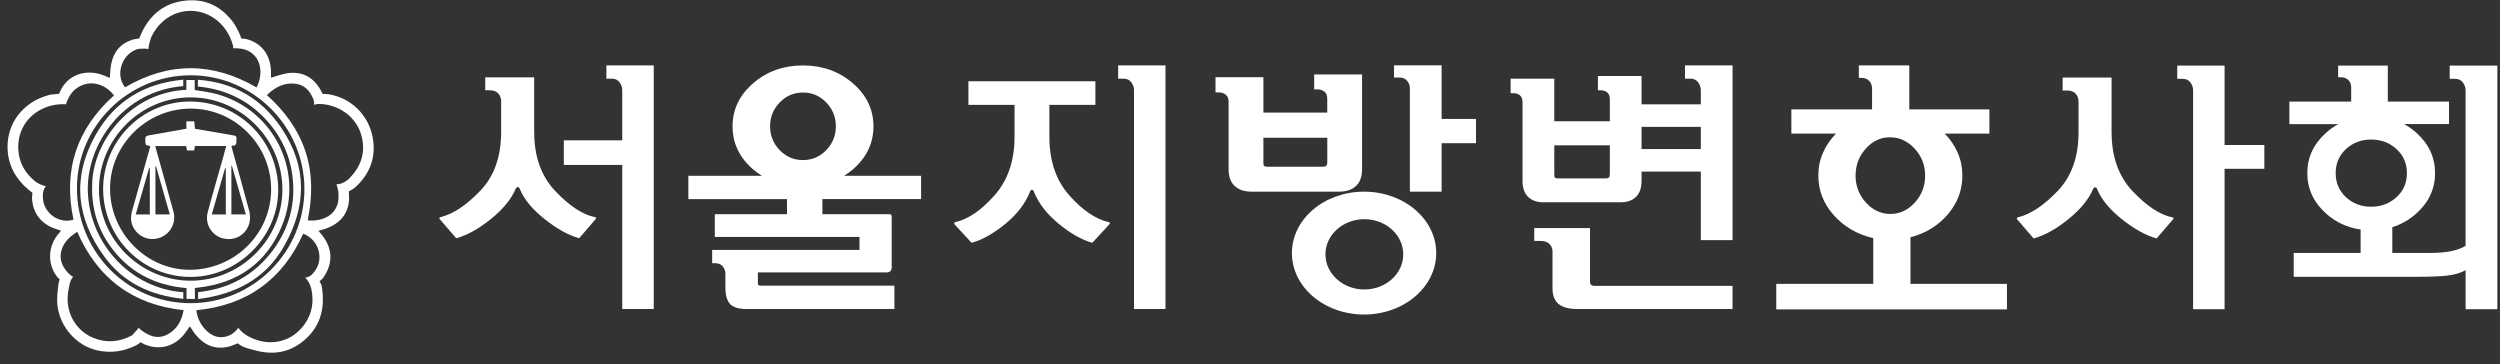 <svg width="151" height="22" viewBox="0 0 151 22" fill="none" xmlns="http://www.w3.org/2000/svg">
<rect x="0" y="0" width="151" height="22" fill="#333333" stroke="none"/>
<path d="M32.266 7.98C32.266 9.462 32.693 10.652 33.545 11.546C34.397 12.442 35.189 12.964 35.925 13.112C35.979 13.123 36.005 13.142 36.005 13.168C36.005 13.194 35.994 13.22 35.973 13.239L34.983 14.39C34.333 14.209 33.635 13.823 32.891 13.231C32.146 12.638 31.644 12.028 31.388 11.399C31.367 11.335 31.33 11.302 31.276 11.302C31.223 11.302 31.179 11.335 31.149 11.399C30.882 12.028 30.383 12.638 29.647 13.231C28.913 13.823 28.213 14.209 27.555 14.39L26.565 13.239C26.543 13.218 26.535 13.194 26.541 13.168C26.546 13.142 26.571 13.123 26.612 13.112C27.368 12.931 28.166 12.401 29.008 11.522C29.849 10.643 30.269 9.462 30.269 7.98V6.109C30.269 5.939 30.213 5.786 30.101 5.655C29.989 5.521 29.821 5.454 29.598 5.454H29.309V4.67H32.264V7.98H32.266ZM37.585 8.475H34.055V9.962H37.585V18.663H39.485V3.95H36.625V4.75H36.943C37.157 4.75 37.316 4.825 37.423 4.974C37.529 5.123 37.583 5.278 37.583 5.437V8.475H37.585Z" fill="white"/>
<path d="M55.634 12.026V10.619H50.983C51.166 10.503 51.343 10.378 51.51 10.234C52.341 9.518 52.757 8.65 52.757 7.631C52.757 6.612 52.341 5.743 51.51 5.028C50.68 4.312 49.677 3.953 48.501 3.953C47.326 3.953 46.323 4.31 45.492 5.028C44.662 5.745 44.246 6.612 44.246 7.631C44.246 8.65 44.662 9.518 45.492 10.234C45.66 10.378 45.837 10.505 46.02 10.619H41.577V12.026H47.535V12.938H43.174V14.312H51.913V15.097H43.015V15.896H43.174C43.388 15.896 43.547 15.961 43.654 16.088C43.76 16.215 43.814 16.37 43.814 16.551V17.335C43.814 17.827 43.91 18.169 44.102 18.368C44.294 18.566 44.623 18.663 45.092 18.663H54.022V17.256H45.938C45.884 17.256 45.845 17.245 45.817 17.224C45.792 17.202 45.776 17.17 45.776 17.127V16.454H53.54C53.656 16.454 53.74 16.424 53.788 16.366C53.835 16.308 53.859 16.234 53.859 16.15V13.112C53.859 13.037 53.846 12.989 53.818 12.968C53.792 12.946 53.751 12.936 53.697 12.936H49.672V12.024H55.634V12.026ZM47.094 6.189C47.481 5.788 47.95 5.588 48.499 5.588C49.048 5.588 49.517 5.788 49.905 6.189C50.292 6.59 50.486 7.07 50.486 7.629C50.486 8.187 50.292 8.667 49.905 9.068C49.517 9.469 49.048 9.669 48.499 9.669C47.948 9.669 47.481 9.469 47.094 9.068C46.706 8.667 46.513 8.189 46.513 7.629C46.513 7.07 46.706 6.59 47.094 6.189Z" fill="white"/>
<path d="M58.492 6.334V4.909H66.161V6.334H63.383V8.253C63.383 9.714 63.783 10.895 64.582 11.796C65.38 12.696 66.174 13.237 66.962 13.418C67.016 13.429 67.042 13.444 67.042 13.466C67.042 13.487 67.031 13.513 67.009 13.545L65.972 14.666C65.333 14.485 64.657 14.101 63.942 13.515C63.228 12.929 62.728 12.278 62.44 11.565C62.418 11.501 62.384 11.466 62.337 11.462C62.289 11.457 62.248 11.492 62.216 11.565C61.938 12.281 61.443 12.929 60.731 13.515C60.016 14.101 59.336 14.485 58.686 14.666L57.649 13.545C57.638 13.513 57.634 13.487 57.634 13.466C57.634 13.444 57.655 13.429 57.698 13.418C58.486 13.237 59.28 12.694 60.079 11.787C60.877 10.882 61.278 9.704 61.278 8.253V6.334H58.492ZM68.494 18.663V5.437C68.494 5.278 68.441 5.123 68.335 4.974C68.228 4.825 68.068 4.75 67.855 4.75H67.537V3.95H70.395V18.663H68.494Z" fill="white"/>
<path d="M80.166 6.801V5.95C80.166 5.771 80.111 5.635 80.001 5.541C79.889 5.446 79.747 5.398 79.57 5.398H79.377V4.498H82.269V10.223C82.269 10.669 82.147 11.005 81.901 11.233C81.656 11.462 81.316 11.576 80.885 11.576H75.591C75.158 11.576 74.82 11.462 74.575 11.233C74.329 11.005 74.207 10.669 74.207 10.223V6.133C74.207 5.954 74.151 5.819 74.041 5.724C73.929 5.629 73.787 5.582 73.611 5.582H73.417V4.664H76.309V6.801H80.166ZM76.309 8.32V9.822C76.309 9.945 76.329 10.016 76.372 10.04C76.413 10.061 76.486 10.072 76.591 10.072H79.887C79.992 10.072 80.065 10.053 80.106 10.014C80.147 9.975 80.169 9.906 80.169 9.805V8.32H76.309ZM89.15 8.648H87.073V11.576H85.156V5.31C85.156 5.164 85.102 5.021 84.996 4.886C84.889 4.75 84.729 4.681 84.516 4.681H84.198V3.948H87.073V7.183H89.15V8.648Z" fill="white"/>
<path d="M102.729 6.301V5.437C102.729 5.278 102.676 5.123 102.57 4.974C102.462 4.825 102.303 4.75 102.09 4.75H101.772V3.95H104.647V14.504H102.729V10.363H99.15V10.923C99.15 11.35 99.038 11.673 98.814 11.891C98.59 12.108 98.281 12.218 97.887 12.218H93.222C92.829 12.218 92.519 12.108 92.297 11.891C92.073 11.673 91.961 11.35 91.961 10.923V6.157C91.961 5.987 91.91 5.855 91.811 5.765C91.709 5.674 91.578 5.629 91.419 5.629H91.242V4.75H93.879V7.325H97.234V5.982C97.234 5.812 97.183 5.681 97.082 5.59C96.981 5.5 96.849 5.454 96.69 5.454H96.513V4.59H99.15V6.301H102.729ZM96.036 17.034C96.036 17.107 96.059 17.163 96.109 17.204C96.158 17.245 96.225 17.267 96.311 17.267H104.645V18.663H95.261C94.757 18.663 94.385 18.561 94.139 18.361C93.894 18.159 93.771 17.842 93.771 17.407V15.187C93.771 15.011 93.709 14.862 93.588 14.737C93.466 14.612 93.283 14.552 93.037 14.552H92.669V13.776H96.036V17.034ZM93.879 8.779V10.537C93.879 10.656 93.898 10.725 93.935 10.744C93.972 10.766 94.038 10.777 94.135 10.777H96.978C97.073 10.777 97.14 10.757 97.178 10.721C97.215 10.684 97.234 10.617 97.234 10.52V8.779H93.879ZM99.15 7.661V9.003H102.729V7.661H99.15Z" fill="white"/>
<path d="M108.198 8.068V6.609H113.073V5.357C113.073 5.164 113.015 5.006 112.901 4.886C112.787 4.765 112.632 4.705 112.439 4.705H112.275V3.95H115.321V6.609H120.159V8.068H117.458C117.796 8.411 118.058 8.796 118.246 9.225C118.433 9.654 118.527 10.115 118.527 10.606C118.527 11.488 118.23 12.27 117.639 12.957C117.047 13.642 116.298 14.101 115.392 14.33V17.144H121.22V18.689H107.286V17.144H113.145V14.381C112.189 14.164 111.399 13.707 110.77 13.009C110.142 12.311 109.828 11.511 109.828 10.606C109.828 10.115 109.92 9.654 110.11 9.225C110.297 8.796 110.56 8.411 110.897 8.068H108.198ZM112.693 8.977C112.281 9.434 112.077 9.979 112.077 10.606C112.077 11.236 112.286 11.778 112.701 12.235C113.119 12.692 113.609 12.923 114.178 12.923C114.746 12.923 115.239 12.694 115.654 12.235C116.072 11.778 116.278 11.236 116.278 10.606C116.278 9.977 116.067 9.434 115.643 8.977C115.219 8.521 114.724 8.292 114.156 8.292C113.592 8.29 113.104 8.518 112.693 8.977Z" fill="white"/>
<path d="M127.541 7.993C127.541 9.475 127.968 10.665 128.82 11.559C129.672 12.455 130.464 12.976 131.2 13.125C131.254 13.136 131.28 13.155 131.28 13.181C131.28 13.207 131.269 13.233 131.248 13.252L130.258 14.403C129.608 14.222 128.91 13.836 128.166 13.244C127.421 12.651 126.919 12.041 126.663 11.412C126.642 11.348 126.605 11.315 126.551 11.315C126.498 11.315 126.457 11.348 126.424 11.412C126.157 12.041 125.658 12.651 124.922 13.244C124.188 13.836 123.489 14.222 122.83 14.403L121.84 13.252C121.818 13.231 121.81 13.207 121.816 13.181C121.821 13.155 121.846 13.136 121.887 13.125C122.643 12.944 123.441 12.414 124.283 11.535C125.124 10.656 125.544 9.475 125.544 7.993V6.122C125.544 5.952 125.488 5.799 125.376 5.668C125.264 5.534 125.096 5.467 124.873 5.467H124.584V4.683H127.539V7.993H127.541ZM134.364 8.76V3.961H131.506V4.761H131.825C132.038 4.761 132.197 4.836 132.305 4.985C132.41 5.133 132.464 5.289 132.464 5.448V18.674H134.364V10.197H136.766V8.758H134.364V8.76Z" fill="white"/>
<path d="M82.39 11.576C79.984 11.576 78.031 13.237 78.031 15.286C78.031 17.335 79.984 18.997 82.39 18.997C84.796 18.997 86.748 17.335 86.748 15.286C86.748 13.237 84.798 11.576 82.39 11.576ZM82.407 17.484C81.109 17.484 80.057 16.534 80.057 15.362C80.057 14.19 81.109 13.239 82.407 13.239C83.705 13.239 84.757 14.19 84.757 15.362C84.757 16.534 83.705 17.484 82.407 17.484Z" fill="white"/>
<path d="M147.963 3.961V4.761H148.281C148.494 4.761 148.654 4.836 148.761 4.985C148.867 5.133 148.921 5.289 148.921 5.448V14.847C148.697 14.985 148.413 15.092 148.066 15.166C147.72 15.241 147.27 15.278 146.717 15.278H144.495V13.72C145.031 13.554 145.516 13.28 145.948 12.893C146.702 12.216 147.078 11.404 147.078 10.456C147.078 9.507 146.702 8.695 145.948 8.019C145.716 7.812 145.468 7.639 145.208 7.495H147.92V6.135H144.224V3.961H141.224V4.666H141.385C141.575 4.666 141.727 4.722 141.842 4.834C141.953 4.946 142.012 5.092 142.012 5.273V6.137H138.279V7.497H141.232C140.972 7.641 140.724 7.814 140.492 8.021C139.739 8.697 139.362 9.51 139.362 10.458C139.362 11.406 139.739 12.218 140.492 12.895C141.09 13.431 141.788 13.752 142.582 13.862V15.278H138.54V16.717H146.079C146.803 16.717 147.382 16.693 147.812 16.646C148.243 16.599 148.613 16.489 148.923 16.319V18.674H150.84V3.961H147.963ZM141.075 10.458C141.075 9.872 141.282 9.387 141.697 9.003C142.113 8.62 142.619 8.428 143.217 8.428C143.815 8.428 144.325 8.62 144.745 9.003C145.167 9.387 145.378 9.872 145.378 10.458C145.378 11.044 145.167 11.529 144.745 11.912C144.323 12.296 143.815 12.487 143.217 12.487C142.619 12.487 142.113 12.296 141.697 11.912C141.284 11.529 141.075 11.044 141.075 10.458Z" fill="white"/>
<path d="M22.499 8.245C22.237 6.933 21.212 5.931 19.884 5.698C19.759 5.676 19.49 5.674 19.49 5.674C19.49 5.674 19.367 5.429 19.286 5.301C18.853 4.627 18.218 4.321 17.418 4.414C17.161 4.444 16.914 4.534 16.662 4.601C16.57 4.625 16.479 4.659 16.367 4.694C16.367 4.588 16.365 4.517 16.367 4.446C16.387 3.399 15.868 2.643 14.934 2.373C14.807 2.337 14.579 2.33 14.579 2.33C14.579 2.33 14.464 2.011 14.404 1.895C14.288 1.664 14.157 1.434 13.998 1.233C13.348 0.423 12.51 -0.021 11.458 0.02C10.149 0.07 9.2 0.708 8.608 1.867C8.535 2.011 8.41 2.328 8.41 2.328C8.41 2.328 8.141 2.354 8.003 2.397C7.278 2.627 6.85 3.142 6.712 3.888C6.664 4.149 6.658 4.418 6.632 4.709C6.49 4.649 6.374 4.595 6.253 4.549C5.291 4.177 4.29 4.446 3.772 5.254C3.69 5.381 3.569 5.666 3.569 5.666C3.569 5.666 3.257 5.696 3.092 5.709C3.036 5.713 2.98 5.735 2.924 5.75C1.4 6.159 0.403 7.445 0.457 8.984C0.492 9.979 0.941 10.787 1.688 11.429C1.779 11.507 1.962 11.649 1.962 11.649C1.962 11.649 1.931 11.85 1.934 11.951C1.955 12.815 2.459 13.498 3.272 13.793C3.404 13.841 3.537 13.882 3.683 13.929C3.649 13.974 3.632 14.007 3.608 14.032C2.831 14.875 2.879 16.017 3.466 16.736C3.509 16.79 3.604 16.874 3.604 16.874C3.604 16.874 3.546 17.053 3.541 17.099C3.479 17.564 3.417 18.025 3.477 18.499C3.643 19.768 4.618 20.873 5.857 21.158C6.688 21.35 7.48 21.229 8.236 20.852C8.326 20.807 8.496 20.669 8.496 20.669C8.496 20.669 8.677 20.783 8.774 20.82C9.691 21.175 10.59 20.908 11.178 20.117C11.275 19.986 11.367 19.852 11.469 19.706C11.591 19.887 11.686 20.057 11.809 20.206C12.334 20.843 12.977 21.136 13.821 20.938C13.985 20.899 14.359 20.733 14.359 20.733C14.359 20.733 14.533 20.871 14.675 20.94C14.96 21.05 15.087 21.072 15.295 21.132C16.322 21.432 17.303 21.36 18.182 20.705C19.346 19.837 19.667 18.643 19.428 17.258C19.413 17.167 19.297 16.993 19.297 16.993C19.297 16.993 19.473 16.849 19.529 16.769C20.138 15.887 20.093 14.976 19.413 14.153C19.359 14.088 19.307 14.024 19.236 13.94C19.335 13.912 19.402 13.892 19.469 13.873C19.544 13.851 19.622 13.832 19.697 13.804C20.495 13.507 21.016 12.966 21.081 12.091C21.094 11.918 21.068 11.559 21.068 11.559C21.068 11.559 21.343 11.421 21.46 11.315C22.357 10.488 22.742 9.466 22.499 8.245ZM8.302 2.966C8.302 2.966 8.653 2.897 8.961 2.966C8.961 2.966 8.983 2.64 9.133 2.246C9.297 1.908 9.503 1.595 9.788 1.337C10.971 0.253 12.764 0.488 13.668 1.85C13.743 1.962 13.808 2.082 13.87 2.203C13.92 2.311 14.101 2.711 14.09 2.92C14.09 2.92 14.415 2.888 14.802 2.994C15.846 3.351 15.902 4.532 15.495 5.282C12.855 3.744 10.201 3.726 7.558 5.271C6.934 4.537 7.358 3.257 8.302 2.966ZM2.594 12.028C2.592 12.005 2.592 11.983 2.59 11.962C2.588 11.914 2.586 11.867 2.588 11.817C2.59 11.785 2.588 11.755 2.588 11.725C2.618 11.378 2.78 11.251 2.78 11.251C2.508 11.184 2.317 11.087 2.185 11.001C1.529 10.499 1.135 9.828 1.103 8.988C1.056 7.769 1.796 6.764 2.984 6.409C3.034 6.394 3.085 6.381 3.137 6.368C3.285 6.334 3.615 6.273 3.993 6.297C3.993 6.297 4.015 6.056 4.325 5.62C4.977 4.814 6.167 4.825 6.886 5.763C4.624 7.786 3.8 10.294 4.439 13.265C3.582 13.539 2.685 12.905 2.594 12.028ZM10.224 20.139C9.79 20.415 9.329 20.421 8.888 20.167C8.847 20.143 8.808 20.126 8.772 20.109C8.658 20.04 8.518 19.941 8.373 19.8C8.373 19.8 8.283 19.936 7.964 20.262C7.231 20.647 6.46 20.74 5.655 20.415C4.667 20.016 4.041 19.046 4.086 17.945C4.097 17.689 4.148 17.43 4.2 17.178C4.204 17.157 4.209 17.135 4.211 17.113C4.31 16.782 4.424 16.728 4.424 16.728C4.286 16.648 4.179 16.553 4.095 16.467C4.08 16.446 4.064 16.424 4.045 16.405C3.335 15.601 3.724 14.733 4.29 14.274C4.402 14.183 4.521 14.101 4.663 13.996C5.892 16.814 8.018 18.406 11.09 18.734C10.98 19.341 10.726 19.82 10.224 20.139ZM11.49 18.312C7.678 18.301 4.637 15.207 4.648 11.35C4.656 7.603 7.76 4.539 11.535 4.547C15.3 4.556 18.39 7.659 18.386 11.421C18.384 15.228 15.289 18.32 11.49 18.312ZM18.924 16.484C18.896 16.515 18.87 16.547 18.849 16.577C18.739 16.676 18.599 16.756 18.433 16.769C18.433 16.769 18.681 16.98 18.799 17.432C18.969 18.195 18.866 18.926 18.392 19.589C17.665 20.611 16.43 20.942 15.257 20.44C15.192 20.412 15.13 20.384 15.067 20.352C14.551 20.076 14.4 19.798 14.4 19.798C14.127 20.147 13.914 20.231 13.914 20.231C13.399 20.477 12.915 20.387 12.497 19.997C12.138 19.658 11.923 19.247 11.86 18.736C14.904 18.443 17.054 16.907 18.313 14.116C19.301 14.487 19.617 15.73 18.924 16.484ZM21.087 10.79C21.04 10.835 20.732 11.128 20.321 11.134C20.321 11.134 20.409 11.365 20.442 11.617C20.442 11.643 20.437 11.666 20.439 11.692C20.553 12.823 19.675 13.39 18.64 13.315C18.627 13.315 18.616 13.3 18.59 13.28C18.87 11.899 18.898 10.516 18.451 9.154C18.005 7.801 17.183 6.7 16.122 5.743C16.623 5.256 17.177 4.967 17.867 5.06C18.373 5.127 18.694 5.459 18.888 5.907C18.894 5.922 18.901 5.935 18.909 5.95C18.95 6.051 18.995 6.204 18.961 6.334C18.961 6.334 19.167 6.219 19.759 6.327C20.807 6.543 21.604 7.26 21.849 8.258C22.097 9.264 21.774 10.094 21.087 10.79Z" fill="white"/>
<path d="M12.009 17.366C14.381 17.088 16.098 15.879 17.021 13.662C18.448 10.231 16.393 6.379 12.76 5.603C12.437 5.534 12.108 5.495 11.761 5.439C11.761 5.237 11.761 5.039 11.761 4.834C11.585 4.834 11.43 4.834 11.255 4.834C11.255 5.043 11.255 5.235 11.255 5.424C7.982 5.573 5.707 8.378 5.571 10.994C5.5 12.367 5.806 13.632 6.593 14.771C7.721 16.402 9.301 17.234 11.266 17.4C11.266 17.488 11.266 18.049 11.266 18.049L11.772 18.059L11.77 17.394C11.768 17.394 11.811 17.387 12.009 17.366ZM5.978 11.419C5.993 8.376 8.494 5.877 11.522 5.881C14.536 5.883 17.037 8.385 17.056 11.414C17.075 14.435 14.561 16.952 11.518 16.954C8.472 16.954 5.961 14.446 5.978 11.419Z" fill="white"/>
<path d="M17.009 7.751C15.803 5.956 14.124 4.98 11.953 4.817C11.953 4.97 11.953 5.09 11.953 5.228C13.546 5.373 14.91 6.006 16.008 7.165C17.114 8.333 17.68 9.736 17.715 11.341C17.742 12.739 17.31 14.006 16.475 15.125C15.349 16.631 13.827 17.452 11.966 17.646C11.966 17.788 11.966 17.909 11.966 18.062C14.195 17.782 16.023 16.868 17.159 14.87C18.515 12.481 18.58 10.091 17.009 7.751Z" fill="white"/>
<path d="M5.306 11.585C5.201 8.706 7.472 5.474 11.07 5.202C11.07 5.086 11.07 4.967 11.07 4.812C8.709 5.03 6.912 6.116 5.763 8.174C4.342 10.716 4.607 13.179 6.299 15.495C7.469 17.099 9.12 17.851 11.072 18.049C11.072 17.891 11.072 17.779 11.072 17.65C7.902 17.43 5.42 14.739 5.306 11.585Z" fill="white"/>
<path d="M11.438 6.133C8.561 6.15 6.21 8.546 6.23 11.442C6.251 14.379 8.627 16.743 11.54 16.726C14.406 16.709 16.821 14.287 16.804 11.449C16.787 8.471 14.413 6.116 11.438 6.133ZM11.46 16.295C8.83 16.295 6.641 14.062 6.647 11.382C6.654 8.738 8.858 6.558 11.52 6.56C14.195 6.562 16.382 8.76 16.376 11.442C16.372 14.123 14.172 16.293 11.46 16.295Z" fill="white"/>
<path d="M15.05 12.727C14.74 11.561 14.411 10.402 14.088 9.238C14.049 9.1 14.012 8.964 13.978 8.835C14.006 8.814 14.017 8.796 14.028 8.799C14.346 8.811 14.26 8.581 14.282 8.4C14.31 8.167 14.146 8.187 14.008 8.163C13.264 8.034 12.519 7.906 11.774 7.777C11.759 7.616 11.746 7.473 11.733 7.329C11.568 7.329 11.421 7.329 11.258 7.329C11.258 7.482 11.258 7.618 11.258 7.775C10.478 7.911 9.725 8.04 8.974 8.178C8.907 8.191 8.797 8.236 8.793 8.279C8.772 8.428 8.765 8.587 8.804 8.73C8.817 8.779 8.974 8.79 9.077 8.822C9.054 8.913 9.032 9.003 9.008 9.092C8.664 10.307 8.32 11.522 7.977 12.739C7.85 13.192 7.911 13.619 8.223 13.983C8.63 14.455 9.292 14.571 9.839 14.276C10.373 13.989 10.638 13.377 10.476 12.78C10.293 12.104 10.104 11.432 9.915 10.757C9.738 10.119 9.559 9.482 9.374 8.822C10.014 8.822 10.623 8.822 11.24 8.822C11.26 8.911 11.279 8.999 11.298 9.089C11.447 9.089 11.583 9.089 11.723 9.089C11.742 8.995 11.757 8.911 11.776 8.818C12.398 8.818 13.014 8.818 13.664 8.818C13.584 9.107 13.513 9.378 13.438 9.645C13.139 10.708 12.825 11.766 12.543 12.834C12.362 13.526 12.784 14.216 13.449 14.392C14.475 14.659 15.33 13.778 15.05 12.727ZM9.049 12.953C8.767 12.953 8.496 12.953 8.197 12.953C8.472 11.998 8.744 11.065 9.013 10.132C9.026 10.132 9.039 10.134 9.049 10.134C9.049 11.07 9.049 12.005 9.049 12.953ZM9.389 10.05C9.4 10.046 9.413 10.044 9.424 10.04C9.699 11.003 9.975 11.966 10.255 12.951C9.951 12.951 9.678 12.951 9.389 12.951C9.389 11.979 9.389 11.016 9.389 10.05ZM13.64 12.953C13.363 12.953 13.098 12.953 12.79 12.953C13.061 12.011 13.328 11.087 13.595 10.16C13.61 10.162 13.625 10.165 13.638 10.169C13.64 11.087 13.64 12.007 13.64 12.953ZM13.976 12.951C13.976 11.968 13.976 10.99 13.976 10.012C13.985 10.007 13.993 10.003 14.004 10.001C14.284 10.973 14.561 11.947 14.85 12.951C14.538 12.951 14.267 12.951 13.976 12.951Z" fill="white"/>
</svg>
